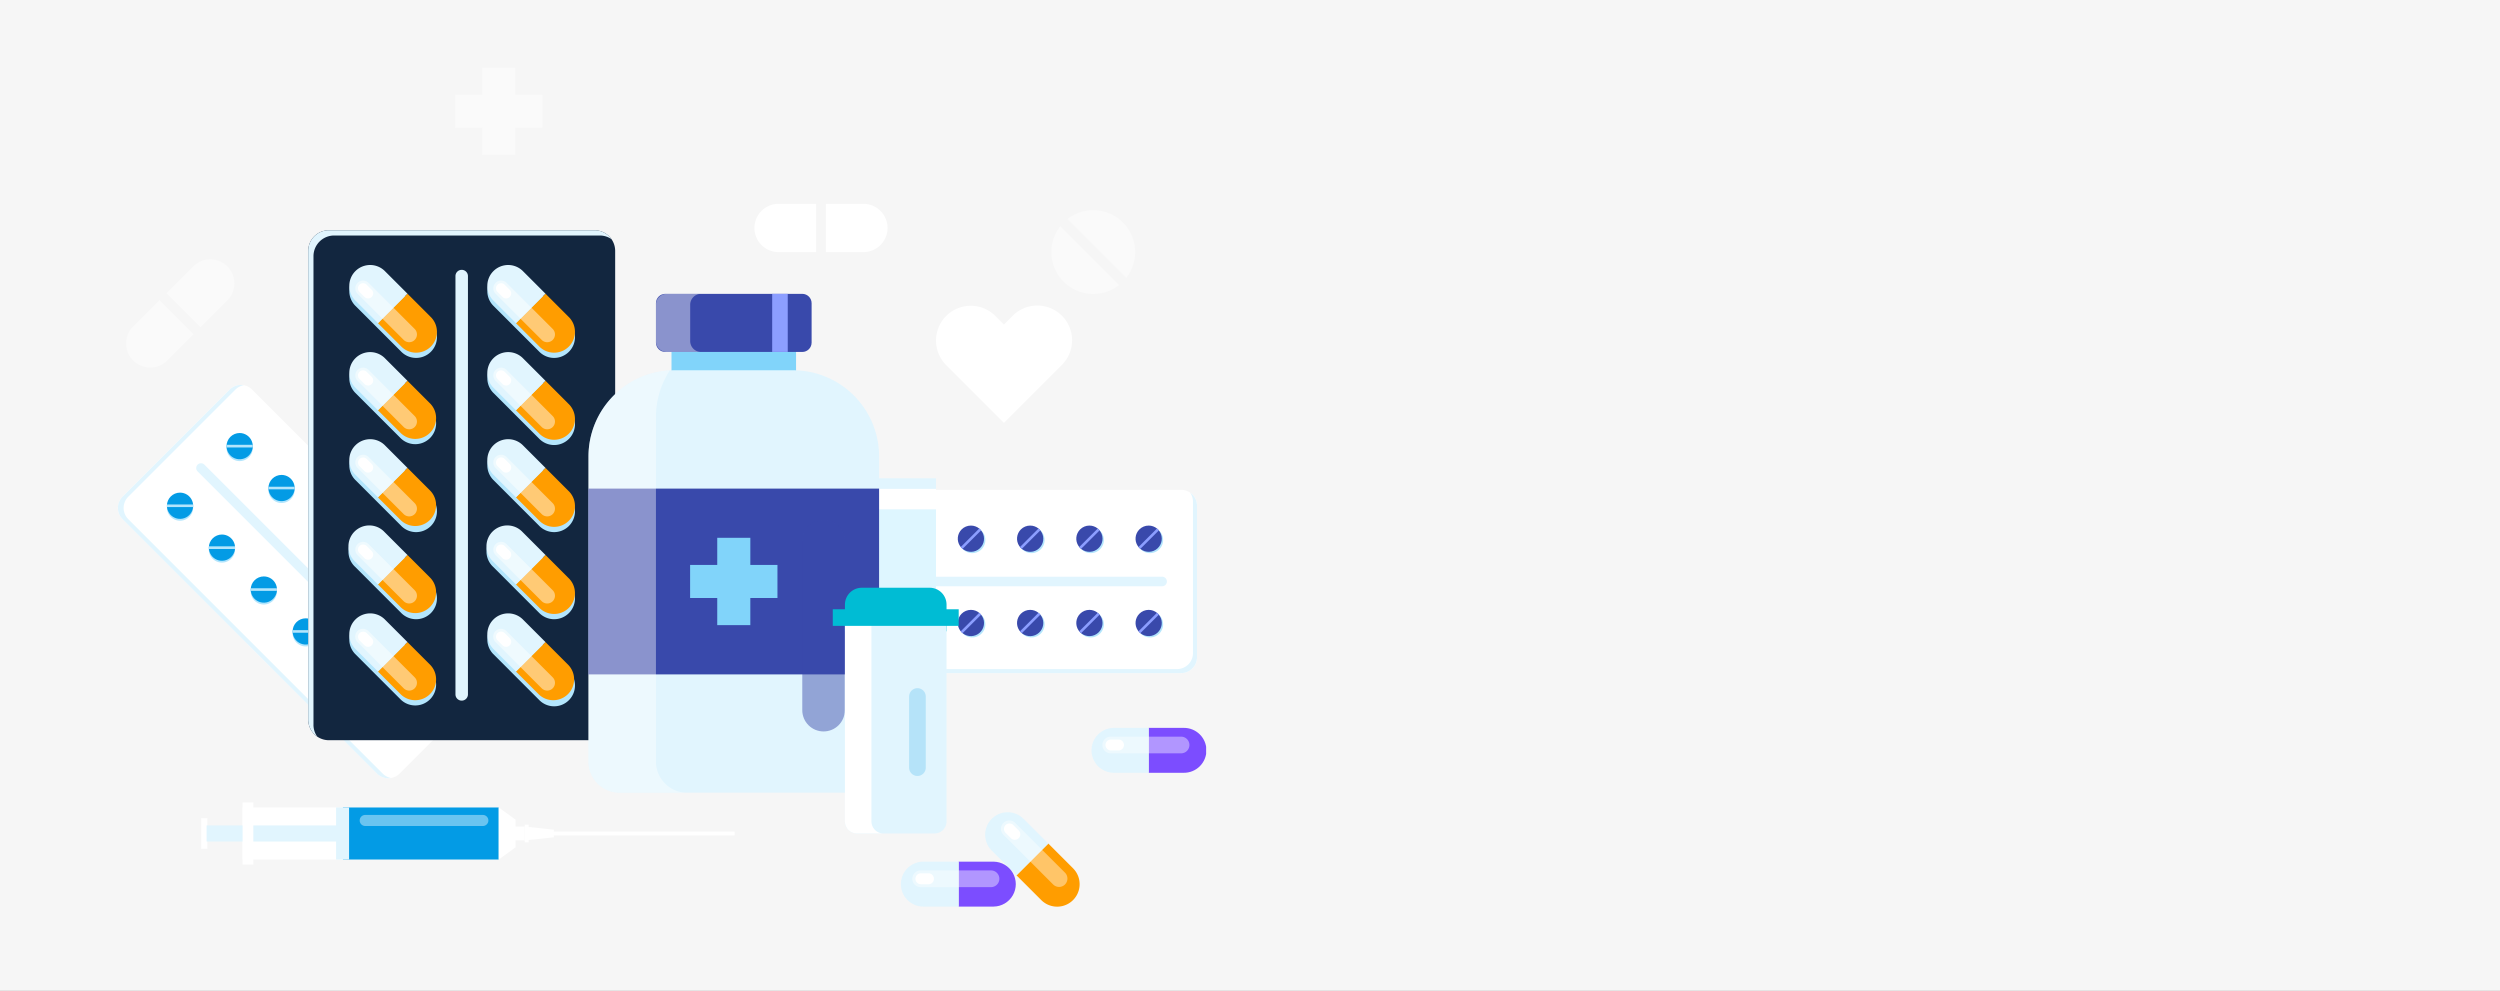 <svg xmlns="http://www.w3.org/2000/svg" xmlns:xlink="http://www.w3.org/1999/xlink" width="652.911" height="258.766" viewBox="0 0 652.911 258.766">
  <rect x="0" y="0" width="652.911" height="258.766" fill="#808080" stroke="none"/>
  <defs>
    <clipPath id="clip-path">
      <rect id="Rectángulo_346105" data-name="Rectángulo 346105" width="284.201" height="219.156" fill="none"/>
    </clipPath>
    <clipPath id="clip-path-3">
      <path id="Trazado_710287" data-name="Trazado 710287" d="M162.883,103.793a3.429,3.429,0,1,0,2.423-1,3.426,3.426,0,0,0-2.423,1" transform="translate(-161.879 -102.79)" fill="none"/>
    </clipPath>
    <linearGradient id="linear-gradient" x1="-17.935" y1="9.722" x2="-17.823" y2="9.722" gradientUnits="objectBoundingBox">
      <stop offset="0" stop-color="#7c4dff"/>
      <stop offset="1" stop-color="#3949ab"/>
    </linearGradient>
    <clipPath id="clip-path-5">
      <path id="Trazado_710290" data-name="Trazado 710290" d="M176.18,103.793a3.428,3.428,0,1,0,2.423-1,3.428,3.428,0,0,0-2.423,1" transform="translate(-175.177 -102.79)" fill="none"/>
    </clipPath>
    <linearGradient id="linear-gradient-2" x1="-19.424" y1="9.723" x2="-19.312" y2="9.723" xlink:href="#linear-gradient"/>
    <clipPath id="clip-path-7">
      <path id="Trazado_710293" data-name="Trazado 710293" d="M189.477,103.793a3.429,3.429,0,1,0,2.423-1,3.428,3.428,0,0,0-2.423,1" transform="translate(-188.474 -102.79)" fill="none"/>
    </clipPath>
    <linearGradient id="linear-gradient-3" x1="-20.912" y1="9.723" x2="-20.8" y2="9.723" xlink:href="#linear-gradient"/>
    <clipPath id="clip-path-9">
      <path id="Trazado_710296" data-name="Trazado 710296" d="M202.773,103.793a3.431,3.431,0,1,0,2.424-1,3.428,3.428,0,0,0-2.424,1" transform="translate(-201.77 -102.79)" fill="none"/>
    </clipPath>
    <linearGradient id="linear-gradient-4" x1="-22.397" y1="9.722" x2="-22.285" y2="9.722" xlink:href="#linear-gradient"/>
    <clipPath id="clip-path-11">
      <path id="Trazado_710299" data-name="Trazado 710299" d="M216.07,103.793a3.429,3.429,0,1,0,2.424-1,3.428,3.428,0,0,0-2.424,1" transform="translate(-215.067 -102.79)" fill="none"/>
    </clipPath>
    <linearGradient id="linear-gradient-5" x1="-23.886" y1="9.723" x2="-23.774" y2="9.723" xlink:href="#linear-gradient"/>
    <clipPath id="clip-path-13">
      <path id="Trazado_710302" data-name="Trazado 710302" d="M229.367,103.793a3.429,3.429,0,1,0,2.423-1,3.428,3.428,0,0,0-2.423,1" transform="translate(-228.363 -102.79)" fill="none"/>
    </clipPath>
    <linearGradient id="linear-gradient-6" x1="-25.374" y1="9.723" x2="-25.262" y2="9.723" xlink:href="#linear-gradient"/>
    <clipPath id="clip-path-15">
      <path id="Trazado_710305" data-name="Trazado 710305" d="M162.883,122.71a3.429,3.429,0,1,0,2.423-1,3.426,3.426,0,0,0-2.423,1" transform="translate(-161.879 -121.707)" fill="none"/>
    </clipPath>
    <linearGradient id="linear-gradient-7" x1="-17.937" y1="7.607" x2="-17.825" y2="7.607" xlink:href="#linear-gradient"/>
    <clipPath id="clip-path-17">
      <path id="Trazado_710308" data-name="Trazado 710308" d="M176.18,122.71a3.428,3.428,0,1,0,2.423-1,3.428,3.428,0,0,0-2.423,1" transform="translate(-175.177 -121.707)" fill="none"/>
    </clipPath>
    <linearGradient id="linear-gradient-8" x1="-19.426" y1="7.607" x2="-19.314" y2="7.607" xlink:href="#linear-gradient"/>
    <clipPath id="clip-path-19">
      <path id="Trazado_710311" data-name="Trazado 710311" d="M189.477,122.71a3.429,3.429,0,1,0,2.423-1,3.428,3.428,0,0,0-2.423,1" transform="translate(-188.474 -121.707)" fill="none"/>
    </clipPath>
    <linearGradient id="linear-gradient-9" x1="-20.913" y1="7.607" x2="-20.801" y2="7.607" xlink:href="#linear-gradient"/>
    <clipPath id="clip-path-21">
      <path id="Trazado_710314" data-name="Trazado 710314" d="M202.773,122.71a3.431,3.431,0,1,0,2.424-1,3.428,3.428,0,0,0-2.424,1" transform="translate(-201.77 -121.707)" fill="none"/>
    </clipPath>
    <linearGradient id="linear-gradient-10" x1="-22.399" y1="7.607" x2="-22.287" y2="7.607" xlink:href="#linear-gradient"/>
    <clipPath id="clip-path-23">
      <path id="Trazado_710317" data-name="Trazado 710317" d="M216.07,122.71a3.429,3.429,0,1,0,2.424-1,3.428,3.428,0,0,0-2.424,1" transform="translate(-215.067 -121.707)" fill="none"/>
    </clipPath>
    <linearGradient id="linear-gradient-11" x1="-23.888" y1="7.607" x2="-23.776" y2="7.607" xlink:href="#linear-gradient"/>
    <clipPath id="clip-path-25">
      <path id="Trazado_710320" data-name="Trazado 710320" d="M229.367,122.71a3.429,3.429,0,1,0,2.423-1,3.428,3.428,0,0,0-2.423,1" transform="translate(-228.363 -121.707)" fill="none"/>
    </clipPath>
    <linearGradient id="linear-gradient-12" x1="-25.376" y1="7.607" x2="-25.264" y2="7.607" xlink:href="#linear-gradient"/>
    <clipPath id="clip-path-27">
      <rect id="Rectángulo_346023" data-name="Rectángulo 346023" width="96.685" height="15.389" fill="none"/>
    </clipPath>
    <clipPath id="clip-path-28">
      <path id="Trazado_710326" data-name="Trazado 710326" d="M24.369,85.452A3.428,3.428,0,1,0,27.8,82.023a3.427,3.427,0,0,0-3.427,3.429" transform="translate(-24.369 -82.023)" fill="none"/>
    </clipPath>
    <linearGradient id="linear-gradient-13" x1="-2.779" y1="12.905" x2="-2.659" y2="12.905" gradientUnits="objectBoundingBox">
      <stop offset="0" stop-color="#81d4fa"/>
      <stop offset="1" stop-color="#039be5"/>
    </linearGradient>
    <clipPath id="clip-path-30">
      <path id="Trazado_710329" data-name="Trazado 710329" d="M33.772,94.854A3.427,3.427,0,1,0,37.2,91.425a3.427,3.427,0,0,0-3.426,3.429" transform="translate(-33.772 -91.425)" fill="none"/>
    </clipPath>
    <linearGradient id="linear-gradient-14" x1="-3.908" y1="11.777" x2="-3.788" y2="11.777" xlink:href="#linear-gradient-13"/>
    <clipPath id="clip-path-32">
      <path id="Trazado_710332" data-name="Trazado 710332" d="M43.174,104.256a3.427,3.427,0,1,0,3.427-3.429,3.427,3.427,0,0,0-3.427,3.429" transform="translate(-43.174 -100.827)" fill="none"/>
    </clipPath>
    <linearGradient id="linear-gradient-15" x1="-5.036" y1="10.648" x2="-4.916" y2="10.648" xlink:href="#linear-gradient-13"/>
    <clipPath id="clip-path-34">
      <path id="Trazado_710335" data-name="Trazado 710335" d="M52.576,113.657A3.428,3.428,0,1,0,56,110.23a3.427,3.427,0,0,0-3.427,3.427" transform="translate(-52.576 -110.23)" fill="none"/>
    </clipPath>
    <linearGradient id="linear-gradient-16" x1="-6.165" y1="9.519" x2="-6.045" y2="9.519" xlink:href="#linear-gradient-13"/>
    <clipPath id="clip-path-36">
      <path id="Trazado_710338" data-name="Trazado 710338" d="M61.979,123.061a3.427,3.427,0,1,0,3.426-3.429,3.427,3.427,0,0,0-3.426,3.429" transform="translate(-61.979 -119.632)" fill="none"/>
    </clipPath>
    <linearGradient id="linear-gradient-17" x1="-7.294" y1="8.391" x2="-7.174" y2="8.391" xlink:href="#linear-gradient-13"/>
    <clipPath id="clip-path-38">
      <path id="Trazado_710341" data-name="Trazado 710341" d="M71.381,132.463a3.427,3.427,0,1,0,3.427-3.429,3.427,3.427,0,0,0-3.427,3.429" transform="translate(-71.381 -129.034)" fill="none"/>
    </clipPath>
    <linearGradient id="linear-gradient-18" x1="-8.422" y1="7.262" x2="-8.302" y2="7.262" xlink:href="#linear-gradient-13"/>
    <clipPath id="clip-path-40">
      <path id="Trazado_710344" data-name="Trazado 710344" d="M10.993,98.826A3.427,3.427,0,1,0,14.42,95.4a3.428,3.428,0,0,0-3.427,3.426" transform="translate(-10.993 -95.4)" fill="none"/>
    </clipPath>
    <linearGradient id="linear-gradient-19" x1="-1.173" y1="11.301" x2="-1.053" y2="11.301" xlink:href="#linear-gradient-13"/>
    <clipPath id="clip-path-42">
      <path id="Trazado_710347" data-name="Trazado 710347" d="M20.4,108.229a3.427,3.427,0,1,0,3.429-3.427,3.427,3.427,0,0,0-3.429,3.427" transform="translate(-20.395 -104.802)" fill="none"/>
    </clipPath>
    <linearGradient id="linear-gradient-20" x1="-2.302" y1="10.172" x2="-2.182" y2="10.172" xlink:href="#linear-gradient-13"/>
    <clipPath id="clip-path-44">
      <path id="Trazado_710350" data-name="Trazado 710350" d="M29.8,117.631a3.428,3.428,0,1,0,3.429-3.427,3.429,3.429,0,0,0-3.429,3.427" transform="translate(-29.797 -114.204)" fill="none"/>
    </clipPath>
    <linearGradient id="linear-gradient-21" x1="-3.43" y1="9.042" x2="-3.31" y2="9.042" xlink:href="#linear-gradient-13"/>
    <clipPath id="clip-path-46">
      <path id="Trazado_710353" data-name="Trazado 710353" d="M39.2,127.033a3.427,3.427,0,1,0,3.427-3.427,3.428,3.428,0,0,0-3.427,3.427" transform="translate(-39.2 -123.606)" fill="none"/>
    </clipPath>
    <linearGradient id="linear-gradient-22" x1="-4.559" y1="7.914" x2="-4.439" y2="7.914" xlink:href="#linear-gradient-13"/>
    <clipPath id="clip-path-48">
      <path id="Trazado_710356" data-name="Trazado 710356" d="M48.6,136.436a3.427,3.427,0,1,0,3.429-3.427,3.427,3.427,0,0,0-3.429,3.427" transform="translate(-48.602 -133.009)" fill="none"/>
    </clipPath>
    <linearGradient id="linear-gradient-23" x1="-5.688" y1="6.786" x2="-5.568" y2="6.786" xlink:href="#linear-gradient-13"/>
    <clipPath id="clip-path-50">
      <path id="Trazado_710359" data-name="Trazado 710359" d="M58,145.838a3.428,3.428,0,1,0,3.429-3.427A3.428,3.428,0,0,0,58,145.838" transform="translate(-58.004 -142.411)" fill="none"/>
    </clipPath>
    <linearGradient id="linear-gradient-24" x1="-6.816" y1="5.656" x2="-6.696" y2="5.656" xlink:href="#linear-gradient-13"/>
    <clipPath id="clip-path-52">
      <rect id="Rectángulo_346049" data-name="Rectángulo 346049" width="3.262" height="112.507" fill="none"/>
    </clipPath>
    <clipPath id="clip-path-53">
      <rect id="Rectángulo_346050" data-name="Rectángulo 346050" width="16.116" height="16.116" fill="none"/>
    </clipPath>
    <clipPath id="clip-path-63">
      <path id="Trazado_710415" data-name="Trazado 710415" d="M231.308,148.191v11.731h9.139a5.866,5.866,0,1,0,0-11.731Z" transform="translate(-231.308 -148.191)" fill="none"/>
    </clipPath>
    <linearGradient id="linear-gradient-25" x1="-17.939" y1="3.98" x2="-17.862" y2="3.98" gradientUnits="objectBoundingBox">
      <stop offset="0" stop-color="#3949ab"/>
      <stop offset="1" stop-color="#7c4dff"/>
    </linearGradient>
    <clipPath id="clip-path-65">
      <rect id="Rectángulo_346062" data-name="Rectángulo 346062" width="22.735" height="4.365" fill="none"/>
    </clipPath>
    <clipPath id="clip-path-66">
      <rect id="Rectángulo_346063" data-name="Rectángulo 346063" width="17.355" height="17.354" fill="none"/>
    </clipPath>
    <clipPath id="clip-path-67">
      <path id="Trazado_710423" data-name="Trazado 710423" d="M188.66,178.214v11.731H197.8a5.866,5.866,0,0,0,0-11.731Z" transform="translate(-188.66 -178.214)" fill="none"/>
    </clipPath>
    <linearGradient id="linear-gradient-26" x1="-14.634" y1="1.002" x2="-14.556" y2="1.002" xlink:href="#linear-gradient-25"/>
    <clipPath id="clip-path-69">
      <rect id="Rectángulo_346066" data-name="Rectángulo 346066" width="22.734" height="4.365" fill="none"/>
    </clipPath>
    <clipPath id="clip-path-70">
      <path id="Rectángulo_346070" data-name="Rectángulo 346070" d="M2.445,0H38.211a2.446,2.446,0,0,1,2.446,2.446V12.732a2.446,2.446,0,0,1-2.446,2.446H2.445A2.445,2.445,0,0,1,0,12.733V2.445A2.445,2.445,0,0,1,2.445,0Z" fill="none"/>
    </clipPath>
    <linearGradient id="linear-gradient-27" x1="-3.456" y1="10.544" x2="-3.427" y2="10.544" xlink:href="#linear-gradient"/>
    <clipPath id="clip-path-72">
      <rect id="Rectángulo_346071" data-name="Rectángulo 346071" width="11.79" height="15.178" fill="none"/>
    </clipPath>
    <clipPath id="clip-path-73">
      <rect id="Rectángulo_346073" data-name="Rectángulo 346073" width="4.065" height="15.178" fill="none"/>
    </clipPath>
    <clipPath id="clip-path-74">
      <rect id="Rectángulo_346076" data-name="Rectángulo 346076" width="75.893" height="48.518" fill="none"/>
    </clipPath>
    <linearGradient id="linear-gradient-28" x1="-1.619" y1="2.25" x2="-1.604" y2="2.25" xlink:href="#linear-gradient"/>
    <clipPath id="clip-path-76">
      <rect id="Rectángulo_346077" data-name="Rectángulo 346077" width="25.749" height="110.279" fill="none"/>
    </clipPath>
    <clipPath id="clip-path-77">
      <rect id="Rectángulo_346079" data-name="Rectángulo 346079" width="11.113" height="55.294" fill="none"/>
    </clipPath>
    <clipPath id="clip-path-78">
      <path id="Trazado_710430" data-name="Trazado 710430" d="M159.13,156.776h0a5.555,5.555,0,0,1-5.556-5.556V107.039a5.557,5.557,0,0,1,11.113,0V151.22a5.556,5.556,0,0,1-5.557,5.556" transform="translate(-153.574 -101.483)" fill="none"/>
    </clipPath>
    <linearGradient id="linear-gradient-29" x1="-16.083" y1="1.828" x2="-15.978" y2="1.828" gradientUnits="objectBoundingBox">
      <stop offset="0" stop-color="#fff"/>
      <stop offset="1" stop-color="#3949ab"/>
    </linearGradient>
    <clipPath id="clip-path-79">
      <path id="Trazado_710431" data-name="Trazado 710431" d="M135.487,105.539v7.085H128.4v8.642h7.086v7.086h8.642v-7.086h7.085v-8.642H144.13v-7.085Z" transform="translate(-128.401 -105.539)" fill="#81d4fa"/>
    </clipPath>
    <linearGradient id="linear-gradient-30" x1="-4.485" y1="3.132" x2="-4.449" y2="3.132" gradientUnits="objectBoundingBox">
      <stop offset="0" stop-color="#b3e5fc"/>
      <stop offset="1" stop-color="#81d4fa"/>
    </linearGradient>
    <clipPath id="clip-path-80">
      <path id="Trazado_710432" data-name="Trazado 710432" d="M167.556,116.743a4.409,4.409,0,0,0-4.411,4.41v6.984h26.538v-6.984a4.409,4.409,0,0,0-4.41-4.41Z" transform="translate(-163.145 -116.743)" fill="#00bcd4"/>
    </clipPath>
    <clipPath id="clip-path-82">
      <rect id="Rectángulo_346085" data-name="Rectángulo 346085" width="32.884" height="4.327" fill="#00bcd4"/>
    </clipPath>
    <clipPath id="clip-path-84">
      <rect id="Rectángulo_346087" data-name="Rectángulo 346087" width="4.354" height="22.935" fill="none"/>
    </clipPath>
    <clipPath id="clip-path-85">
      <path id="Trazado_710435" data-name="Trazado 710435" d="M179.721,162.216h0a2.176,2.176,0,0,1-2.176-2.176V141.458a2.177,2.177,0,1,1,4.354,0V160.04a2.177,2.177,0,0,1-2.177,2.176" transform="translate(-177.545 -139.281)" fill="none"/>
    </clipPath>
    <linearGradient id="linear-gradient-31" x1="-47.459" y1="2.488" x2="-47.192" y2="2.488" xlink:href="#linear-gradient-13"/>
    <clipPath id="clip-path-86">
      <rect id="Rectángulo_346094" data-name="Rectángulo 346094" width="40.686" height="13.604" fill="#00bcd4"/>
    </clipPath>
    <linearGradient id="linear-gradient-32" x1="-1.444" y1="1.905" x2="-1.416" y2="1.905" xlink:href="#linear-gradient-13"/>
    <clipPath id="clip-path-88">
      <rect id="Rectángulo_346098" data-name="Rectángulo 346098" width="33.612" height="2.888" fill="none"/>
    </clipPath>
    <clipPath id="clip-path-89">
      <rect id="Rectángulo_346099" data-name="Rectángulo 346099" width="21.906" height="21.906" fill="none"/>
    </clipPath>
    <clipPath id="clip-path-90">
      <rect id="Rectángulo_346102" data-name="Rectángulo 346102" width="22.814" height="22.814" fill="none"/>
    </clipPath>
    <clipPath id="clip-path-91">
      <rect id="Rectángulo_346103" data-name="Rectángulo 346103" width="28.272" height="28.272" fill="none"/>
    </clipPath>
  </defs>
  <g id="Grupo_1001564" data-name="Grupo 1001564" transform="translate(1817.999 12146.138)">
    <rect id="BG" width="652.912" height="258.766" transform="translate(-1817.999 -12146.138)" fill="#f6f6f6" opacity="0.998"/>
    <g id="Grupo_1001563" data-name="Grupo 1001563" transform="translate(-1787.201 -12128.508)">
      <g id="Grupo_1001526" data-name="Grupo 1001526" clip-path="url(#clip-path)">
        <g id="Grupo_1001320" data-name="Grupo 1001320">
          <g id="Grupo_1001319" data-name="Grupo 1001319" clip-path="url(#clip-path)">
            <path id="Trazado_710283" data-name="Trazado 710283" d="M154.271,98.933v39.549a4.153,4.153,0,0,0,4.152,4.152H252.4a4.153,4.153,0,0,0,4.152-4.152V98.933a4.152,4.152,0,0,0-4.152-4.152H158.423a4.153,4.153,0,0,0-4.152,4.152" transform="translate(25.27 15.525)" fill="#fff"/>
            <path id="Trazado_710284" data-name="Trazado 710284" d="M157.265,141.477h93.976a4.153,4.153,0,0,0,4.152-4.152V97.775a4.13,4.13,0,0,0-.738-2.36,4.147,4.147,0,0,1,1.792,3.415v39.549a4.152,4.152,0,0,1-4.152,4.152H158.32a4.145,4.145,0,0,1-3.415-1.792,4.13,4.13,0,0,0,2.36.738" transform="translate(25.373 15.629)" fill="#e1f5fe"/>
            <path id="Trazado_710285" data-name="Trazado 710285" d="M161.094,115.516h0a1.253,1.253,0,0,0,1.252,1.252h83.895a1.252,1.252,0,1,0,0-2.5H162.346a1.253,1.253,0,0,0-1.252,1.252" transform="translate(26.387 18.716)" fill="#e1f5fe"/>
            <path id="Trazado_710286" data-name="Trazado 710286" d="M163.432,109.166h0q-.131-.108-.255-.23a3.428,3.428,0,0,1,4.594-5.078c.087.072.172.149.254.23a3.376,3.376,0,0,1,.23.255,3.427,3.427,0,0,1-4.823,4.823" transform="translate(26.564 16.885)" fill="#b3e5fc"/>
          </g>
        </g>
        <g id="Grupo_1001322" data-name="Grupo 1001322" transform="translate(188.394 119.627)">
          <g id="Grupo_1001321" data-name="Grupo 1001321" clip-path="url(#clip-path-3)">
            <rect id="Rectángulo_345996" data-name="Rectángulo 345996" width="10.405" height="10.405" transform="translate(-3.93 3.595) rotate(-45)" fill="url(#linear-gradient)"/>
          </g>
        </g>
        <g id="Grupo_1001324" data-name="Grupo 1001324">
          <g id="Grupo_1001323" data-name="Grupo 1001323" clip-path="url(#clip-path)">
            <path id="Trazado_710288" data-name="Trazado 710288" d="M167.622,103.684c.081.081.158.168.23.255l-4.823,4.823a3.417,3.417,0,0,1-.485-.485l4.823-4.823a3.394,3.394,0,0,1,.255.23" transform="translate(26.625 16.946)" fill="#8c9eff"/>
            <path id="Trazado_710289" data-name="Trazado 710289" d="M176.729,109.166h0q-.131-.108-.255-.23a3.428,3.428,0,0,1,4.594-5.078c.087.072.172.149.254.23a3.37,3.37,0,0,1,.23.255,3.427,3.427,0,0,1-4.823,4.823" transform="translate(28.742 16.885)" fill="#b3e5fc"/>
          </g>
        </g>
        <g id="Grupo_1001326" data-name="Grupo 1001326" transform="translate(203.87 119.627)">
          <g id="Grupo_1001325" data-name="Grupo 1001325" clip-path="url(#clip-path-5)">
            <rect id="Rectángulo_345998" data-name="Rectángulo 345998" width="10.404" height="10.404" transform="translate(-3.93 3.595) rotate(-45)" fill="url(#linear-gradient-2)"/>
          </g>
        </g>
        <g id="Grupo_1001328" data-name="Grupo 1001328">
          <g id="Grupo_1001327" data-name="Grupo 1001327" clip-path="url(#clip-path)">
            <path id="Trazado_710291" data-name="Trazado 710291" d="M180.919,103.684c.081.081.158.168.23.255l-4.823,4.823a3.417,3.417,0,0,1-.485-.485l4.823-4.823a3.391,3.391,0,0,1,.255.23" transform="translate(28.803 16.946)" fill="#8c9eff"/>
            <path id="Trazado_710292" data-name="Trazado 710292" d="M190.026,109.166h0q-.131-.108-.255-.23a3.428,3.428,0,0,1,4.594-5.078c.087.072.172.149.254.23a3.373,3.373,0,0,1,.23.255,3.427,3.427,0,0,1-4.823,4.823" transform="translate(30.92 16.885)" fill="#b3e5fc"/>
          </g>
        </g>
        <g id="Grupo_1001330" data-name="Grupo 1001330" transform="translate(219.345 119.627)">
          <g id="Grupo_1001329" data-name="Grupo 1001329" clip-path="url(#clip-path-7)">
            <rect id="Rectángulo_346000" data-name="Rectángulo 346000" width="10.404" height="10.404" transform="translate(-3.93 3.595) rotate(-45)" fill="url(#linear-gradient-3)"/>
          </g>
        </g>
        <g id="Grupo_1001332" data-name="Grupo 1001332">
          <g id="Grupo_1001331" data-name="Grupo 1001331" clip-path="url(#clip-path)">
            <path id="Trazado_710294" data-name="Trazado 710294" d="M194.216,103.684c.081.081.158.168.23.255l-4.823,4.823a3.415,3.415,0,0,1-.485-.485l4.823-4.823c.087.072.173.149.255.23" transform="translate(30.981 16.946)" fill="#8c9eff"/>
            <path id="Trazado_710295" data-name="Trazado 710295" d="M203.323,109.166h0q-.131-.108-.255-.23a3.428,3.428,0,0,1,4.594-5.078c.087.072.172.149.254.23a3.37,3.37,0,0,1,.23.255,3.427,3.427,0,0,1-4.823,4.823" transform="translate(33.098 16.885)" fill="#b3e5fc"/>
          </g>
        </g>
        <g id="Grupo_1001334" data-name="Grupo 1001334" transform="translate(234.819 119.627)">
          <g id="Grupo_1001333" data-name="Grupo 1001333" clip-path="url(#clip-path-9)">
            <rect id="Rectángulo_346002" data-name="Rectángulo 346002" width="10.405" height="10.405" transform="translate(-3.93 3.595) rotate(-45)" fill="url(#linear-gradient-4)"/>
          </g>
        </g>
        <g id="Grupo_1001336" data-name="Grupo 1001336">
          <g id="Grupo_1001335" data-name="Grupo 1001335" clip-path="url(#clip-path)">
            <path id="Trazado_710297" data-name="Trazado 710297" d="M207.512,103.684c.081.081.158.168.23.255l-4.823,4.823a3.416,3.416,0,0,1-.485-.485l4.823-4.823a3.391,3.391,0,0,1,.255.23" transform="translate(33.159 16.946)" fill="#8c9eff"/>
            <path id="Trazado_710298" data-name="Trazado 710298" d="M216.619,109.166h0q-.131-.108-.255-.23a3.428,3.428,0,0,1,4.594-5.078c.087.072.172.149.254.23a3.37,3.37,0,0,1,.23.255,3.427,3.427,0,0,1-4.823,4.823" transform="translate(35.276 16.885)" fill="#b3e5fc"/>
          </g>
        </g>
        <g id="Grupo_1001338" data-name="Grupo 1001338" transform="translate(250.294 119.627)">
          <g id="Grupo_1001337" data-name="Grupo 1001337" clip-path="url(#clip-path-11)">
            <rect id="Rectángulo_346004" data-name="Rectángulo 346004" width="10.404" height="10.404" transform="translate(-3.93 3.595) rotate(-45)" fill="url(#linear-gradient-5)"/>
          </g>
        </g>
        <g id="Grupo_1001340" data-name="Grupo 1001340">
          <g id="Grupo_1001339" data-name="Grupo 1001339" clip-path="url(#clip-path)">
            <path id="Trazado_710300" data-name="Trazado 710300" d="M220.809,103.684c.081.081.158.168.23.255l-4.823,4.823a3.413,3.413,0,0,1-.485-.485l4.823-4.823a3.394,3.394,0,0,1,.255.23" transform="translate(35.337 16.946)" fill="#8c9eff"/>
            <path id="Trazado_710301" data-name="Trazado 710301" d="M229.916,109.166h0q-.131-.108-.255-.23a3.428,3.428,0,0,1,4.847-4.847,3.376,3.376,0,0,1,.23.255,3.427,3.427,0,0,1-4.823,4.823" transform="translate(37.454 16.885)" fill="#b3e5fc"/>
          </g>
        </g>
        <g id="Grupo_1001342" data-name="Grupo 1001342" transform="translate(265.769 119.627)">
          <g id="Grupo_1001341" data-name="Grupo 1001341" clip-path="url(#clip-path-13)">
            <rect id="Rectángulo_346006" data-name="Rectángulo 346006" width="10.404" height="10.404" transform="translate(-3.93 3.595) rotate(-45)" fill="url(#linear-gradient-6)"/>
          </g>
        </g>
        <g id="Grupo_1001344" data-name="Grupo 1001344">
          <g id="Grupo_1001343" data-name="Grupo 1001343" clip-path="url(#clip-path)">
            <path id="Trazado_710303" data-name="Trazado 710303" d="M234.106,103.684c.081.081.158.168.23.255l-4.823,4.823a3.415,3.415,0,0,1-.485-.485l4.823-4.823a3.394,3.394,0,0,1,.255.23" transform="translate(37.515 16.946)" fill="#8c9eff"/>
            <path id="Trazado_710304" data-name="Trazado 710304" d="M163.432,128.083h0c-.087-.072-.172-.148-.255-.23a3.428,3.428,0,0,1,4.594-5.078c.087.072.172.149.254.23s.158.168.23.255a3.427,3.427,0,0,1-4.823,4.823" transform="translate(26.564 19.984)" fill="#b3e5fc"/>
          </g>
        </g>
        <g id="Grupo_1001346" data-name="Grupo 1001346" transform="translate(188.394 141.643)">
          <g id="Grupo_1001345" data-name="Grupo 1001345" clip-path="url(#clip-path-15)">
            <rect id="Rectángulo_346008" data-name="Rectángulo 346008" width="10.404" height="10.404" transform="translate(-3.929 3.594) rotate(-45)" fill="url(#linear-gradient-7)"/>
          </g>
        </g>
        <g id="Grupo_1001348" data-name="Grupo 1001348">
          <g id="Grupo_1001347" data-name="Grupo 1001347" clip-path="url(#clip-path)">
            <path id="Trazado_710306" data-name="Trazado 710306" d="M167.622,122.6a3.391,3.391,0,0,1,.23.255l-4.823,4.823a3.418,3.418,0,0,1-.485-.485l4.823-4.823a3.394,3.394,0,0,1,.255.23" transform="translate(26.625 20.044)" fill="#8c9eff"/>
            <path id="Trazado_710307" data-name="Trazado 710307" d="M176.729,128.083h0c-.087-.072-.172-.148-.255-.23a3.428,3.428,0,0,1,4.594-5.078c.087.072.172.149.254.23s.158.168.23.255a3.427,3.427,0,0,1-4.823,4.823" transform="translate(28.742 19.984)" fill="#b3e5fc"/>
          </g>
        </g>
        <g id="Grupo_1001350" data-name="Grupo 1001350" transform="translate(203.87 141.643)">
          <g id="Grupo_1001349" data-name="Grupo 1001349" clip-path="url(#clip-path-17)">
            <rect id="Rectángulo_346010" data-name="Rectángulo 346010" width="10.403" height="10.403" transform="translate(-3.929 3.594) rotate(-45)" fill="url(#linear-gradient-8)"/>
          </g>
        </g>
        <g id="Grupo_1001352" data-name="Grupo 1001352">
          <g id="Grupo_1001351" data-name="Grupo 1001351" clip-path="url(#clip-path)">
            <path id="Trazado_710309" data-name="Trazado 710309" d="M180.919,122.6a3.394,3.394,0,0,1,.23.255l-4.823,4.823a3.418,3.418,0,0,1-.485-.485l4.823-4.823a3.391,3.391,0,0,1,.255.23" transform="translate(28.803 20.044)" fill="#8c9eff"/>
            <path id="Trazado_710310" data-name="Trazado 710310" d="M190.026,128.083h0c-.087-.072-.172-.148-.255-.23a3.428,3.428,0,0,1,4.594-5.078c.087.072.172.149.254.23s.158.168.23.255a3.427,3.427,0,0,1-4.823,4.823" transform="translate(30.92 19.984)" fill="#b3e5fc"/>
          </g>
        </g>
        <g id="Grupo_1001354" data-name="Grupo 1001354" transform="translate(219.345 141.643)">
          <g id="Grupo_1001353" data-name="Grupo 1001353" clip-path="url(#clip-path-19)">
            <rect id="Rectángulo_346012" data-name="Rectángulo 346012" width="10.403" height="10.403" transform="translate(-3.929 3.594) rotate(-45)" fill="url(#linear-gradient-9)"/>
          </g>
        </g>
        <g id="Grupo_1001356" data-name="Grupo 1001356">
          <g id="Grupo_1001355" data-name="Grupo 1001355" clip-path="url(#clip-path)">
            <path id="Trazado_710312" data-name="Trazado 710312" d="M194.216,122.6a3.4,3.4,0,0,1,.23.255l-4.823,4.823a3.416,3.416,0,0,1-.485-.485l4.823-4.823c.087.072.173.149.255.23" transform="translate(30.981 20.044)" fill="#8c9eff"/>
            <path id="Trazado_710313" data-name="Trazado 710313" d="M203.323,128.083h0c-.087-.072-.172-.148-.255-.23a3.428,3.428,0,0,1,4.594-5.078c.087.072.172.149.254.23s.158.168.23.255a3.427,3.427,0,0,1-4.823,4.823" transform="translate(33.098 19.984)" fill="#b3e5fc"/>
          </g>
        </g>
        <g id="Grupo_1001358" data-name="Grupo 1001358" transform="translate(234.819 141.643)">
          <g id="Grupo_1001357" data-name="Grupo 1001357" clip-path="url(#clip-path-21)">
            <rect id="Rectángulo_346014" data-name="Rectángulo 346014" width="10.404" height="10.404" transform="translate(-3.929 3.594) rotate(-45)" fill="url(#linear-gradient-10)"/>
          </g>
        </g>
        <g id="Grupo_1001360" data-name="Grupo 1001360">
          <g id="Grupo_1001359" data-name="Grupo 1001359" clip-path="url(#clip-path)">
            <path id="Trazado_710315" data-name="Trazado 710315" d="M207.512,122.6a3.394,3.394,0,0,1,.23.255l-4.823,4.823a3.417,3.417,0,0,1-.485-.485l4.823-4.823a3.391,3.391,0,0,1,.255.23" transform="translate(33.159 20.044)" fill="#8c9eff"/>
            <path id="Trazado_710316" data-name="Trazado 710316" d="M216.619,128.083h0c-.087-.072-.172-.148-.255-.23a3.428,3.428,0,0,1,4.594-5.078c.087.072.172.149.254.23s.158.168.23.255a3.427,3.427,0,0,1-4.823,4.823" transform="translate(35.276 19.984)" fill="#b3e5fc"/>
          </g>
        </g>
        <g id="Grupo_1001362" data-name="Grupo 1001362" transform="translate(250.294 141.643)">
          <g id="Grupo_1001361" data-name="Grupo 1001361" clip-path="url(#clip-path-23)">
            <rect id="Rectángulo_346016" data-name="Rectángulo 346016" width="10.403" height="10.403" transform="translate(-3.929 3.594) rotate(-45)" fill="url(#linear-gradient-11)"/>
          </g>
        </g>
        <g id="Grupo_1001364" data-name="Grupo 1001364">
          <g id="Grupo_1001363" data-name="Grupo 1001363" clip-path="url(#clip-path)">
            <path id="Trazado_710318" data-name="Trazado 710318" d="M220.809,122.6a3.4,3.4,0,0,1,.23.255l-4.823,4.823a3.414,3.414,0,0,1-.485-.485l4.823-4.823a3.394,3.394,0,0,1,.255.23" transform="translate(35.337 20.044)" fill="#8c9eff"/>
            <path id="Trazado_710319" data-name="Trazado 710319" d="M229.916,128.083h0c-.087-.072-.172-.148-.255-.23a3.428,3.428,0,0,1,4.847-4.847c.083.083.158.168.23.255a3.427,3.427,0,0,1-4.823,4.823" transform="translate(37.454 19.984)" fill="#b3e5fc"/>
          </g>
        </g>
        <g id="Grupo_1001366" data-name="Grupo 1001366" transform="translate(265.769 141.643)">
          <g id="Grupo_1001365" data-name="Grupo 1001365" clip-path="url(#clip-path-25)">
            <rect id="Rectángulo_346018" data-name="Rectángulo 346018" width="10.403" height="10.403" transform="translate(-3.929 3.594) rotate(-45)" fill="url(#linear-gradient-12)"/>
          </g>
        </g>
        <g id="Grupo_1001371" data-name="Grupo 1001371">
          <g id="Grupo_1001370" data-name="Grupo 1001370" clip-path="url(#clip-path)">
            <path id="Trazado_710321" data-name="Trazado 710321" d="M234.106,122.6a3.4,3.4,0,0,1,.23.255l-4.823,4.823a3.416,3.416,0,0,1-.485-.485l4.823-4.823a3.394,3.394,0,0,1,.255.23" transform="translate(37.515 20.044)" fill="#8c9eff"/>
            <rect id="Rectángulo_346019" data-name="Rectángulo 346019" width="101.437" height="53.912" transform="translate(112.217 107.278)" fill="#e1f5fe"/>
            <rect id="Rectángulo_346020" data-name="Rectángulo 346020" width="96.685" height="48.384" transform="translate(116.969 110.041)" fill="#fff"/>
            <rect id="Rectángulo_346021" data-name="Rectángulo 346021" width="96.685" height="37.691" transform="translate(116.969 115.387)" fill="#def6ff"/>
            <g id="Grupo_1001369" data-name="Grupo 1001369" transform="translate(116.969 137.69)" opacity="0.68" style="mix-blend-mode: screen;isolation: isolate">
              <g id="Grupo_1001368" data-name="Grupo 1001368">
                <g id="Grupo_1001367" data-name="Grupo 1001367" clip-path="url(#clip-path-27)">
                  <rect id="Rectángulo_346022" data-name="Rectángulo 346022" width="96.685" height="15.389" transform="translate(0 0)" fill="#e1f5fe"/>
                </g>
              </g>
            </g>
            <path id="Trazado_710322" data-name="Trazado 710322" d="M101.505,144.778,73.54,172.743a4.153,4.153,0,0,1-5.874,0L1.216,106.293a4.153,4.153,0,0,1,0-5.873L29.182,72.455a4.151,4.151,0,0,1,5.873,0l66.451,66.451a4.153,4.153,0,0,1,0,5.873" transform="translate(0 11.669)" fill="#fff"/>
            <path id="Trazado_710323" data-name="Trazado 710323" d="M69.159,172.743,2.708,106.292a4.151,4.151,0,0,1,0-5.873L30.673,72.454a4.127,4.127,0,0,1,2.191-1.146,4.148,4.148,0,0,0-3.682,1.146L1.216,100.42a4.153,4.153,0,0,0,0,5.873l66.451,66.451a4.146,4.146,0,0,0,3.682,1.148,4.138,4.138,0,0,1-2.19-1.148" transform="translate(0 11.669)" fill="#e1f5fe"/>
            <path id="Trazado_710324" data-name="Trazado 710324" d="M79.029,150.268h0a1.253,1.253,0,0,1-1.771,0L17.936,90.946a1.252,1.252,0,1,1,1.771-1.771L79.029,148.5a1.253,1.253,0,0,1,0,1.771" transform="translate(2.878 14.547)" fill="#e1f5fe"/>
            <path id="Trazado_710325" data-name="Trazado 710325" d="M24.386,86.21h0a3.334,3.334,0,0,1-.017-.342,3.428,3.428,0,0,1,6.838-.343c.01.113.016.227.016.343s-.006.229-.016.342a3.428,3.428,0,0,1-6.821,0" transform="translate(3.992 13.503)" fill="#b3e5fc"/>
          </g>
        </g>
        <g id="Grupo_1001373" data-name="Grupo 1001373" transform="translate(28.361 95.458)">
          <g id="Grupo_1001372" data-name="Grupo 1001372" clip-path="url(#clip-path-28)">
            <rect id="Rectángulo_346025" data-name="Rectángulo 346025" width="9.695" height="9.695" transform="translate(-3.427 3.427) rotate(-45)" fill="url(#linear-gradient-13)"/>
          </g>
        </g>
        <g id="Grupo_1001375" data-name="Grupo 1001375">
          <g id="Grupo_1001374" data-name="Grupo 1001374" clip-path="url(#clip-path)">
            <path id="Trazado_710327" data-name="Trazado 710327" d="M31.225,85.016a3.317,3.317,0,0,1-.017.342H24.386c-.01-.112-.016-.227-.016-.342s.006-.23.016-.343h6.821a3.357,3.357,0,0,1,.017.343" transform="translate(3.992 13.869)" fill="#b3e5fc"/>
            <path id="Trazado_710328" data-name="Trazado 710328" d="M33.788,95.613h0a3.335,3.335,0,0,1-.017-.342,3.428,3.428,0,0,1,6.838-.343c.01.113.016.227.016.343s-.006.229-.016.342a3.428,3.428,0,0,1-6.821,0" transform="translate(5.532 15.044)" fill="#b3e5fc"/>
          </g>
        </g>
        <g id="Grupo_1001377" data-name="Grupo 1001377" transform="translate(39.304 106.4)">
          <g id="Grupo_1001376" data-name="Grupo 1001376" clip-path="url(#clip-path-30)">
            <rect id="Rectángulo_346027" data-name="Rectángulo 346027" width="9.695" height="9.695" transform="translate(-3.428 3.428) rotate(-45)" fill="url(#linear-gradient-14)"/>
          </g>
        </g>
        <g id="Grupo_1001379" data-name="Grupo 1001379">
          <g id="Grupo_1001378" data-name="Grupo 1001378" clip-path="url(#clip-path)">
            <path id="Trazado_710330" data-name="Trazado 710330" d="M40.627,94.419a3.317,3.317,0,0,1-.017.342h-6.82a3.362,3.362,0,0,1,0-.684h6.82a3.317,3.317,0,0,1,.017.342" transform="translate(5.532 15.41)" fill="#b3e5fc"/>
            <path id="Trazado_710331" data-name="Trazado 710331" d="M43.191,105.015h0a3.335,3.335,0,0,1-.017-.342,3.427,3.427,0,0,1,6.837-.343,3.373,3.373,0,0,1,0,.685,3.427,3.427,0,0,1-6.82,0" transform="translate(7.072 16.584)" fill="#b3e5fc"/>
          </g>
        </g>
        <g id="Grupo_1001381" data-name="Grupo 1001381" transform="translate(50.246 117.342)">
          <g id="Grupo_1001380" data-name="Grupo 1001380" clip-path="url(#clip-path-32)">
            <rect id="Rectángulo_346029" data-name="Rectángulo 346029" width="9.695" height="9.695" transform="matrix(0.707, -0.707, 0.707, 0.707, -3.428, 3.428)" fill="url(#linear-gradient-15)"/>
          </g>
        </g>
        <g id="Grupo_1001383" data-name="Grupo 1001383">
          <g id="Grupo_1001382" data-name="Grupo 1001382" clip-path="url(#clip-path)">
            <path id="Trazado_710333" data-name="Trazado 710333" d="M50.029,103.821a3.319,3.319,0,0,1-.017.342h-6.82a3.374,3.374,0,0,1,0-.685h6.82a3.341,3.341,0,0,1,.017.343" transform="translate(7.072 16.95)" fill="#b3e5fc"/>
            <path id="Trazado_710334" data-name="Trazado 710334" d="M52.593,114.417h0a3.341,3.341,0,0,1-.017-.343,3.428,3.428,0,0,1,6.838-.342c.01.113.017.227.017.343s-.007.229-.017.342a3.428,3.428,0,0,1-6.821,0" transform="translate(8.612 18.124)" fill="#b3e5fc"/>
          </g>
        </g>
        <g id="Grupo_1001385" data-name="Grupo 1001385" transform="translate(61.188 128.286)">
          <g id="Grupo_1001384" data-name="Grupo 1001384" clip-path="url(#clip-path-34)">
            <rect id="Rectángulo_346031" data-name="Rectángulo 346031" width="9.695" height="9.695" transform="translate(-3.427 3.427) rotate(-45)" fill="url(#linear-gradient-16)"/>
          </g>
        </g>
        <g id="Grupo_1001387" data-name="Grupo 1001387">
          <g id="Grupo_1001386" data-name="Grupo 1001386" clip-path="url(#clip-path)">
            <path id="Trazado_710336" data-name="Trazado 710336" d="M59.431,113.223a3.341,3.341,0,0,1-.017.343H52.592c-.01-.113-.016-.227-.016-.343s.006-.23.016-.343h6.821a3.358,3.358,0,0,1,.017.343" transform="translate(8.612 18.49)" fill="#b3e5fc"/>
            <path id="Trazado_710337" data-name="Trazado 710337" d="M62,123.819h0a3.335,3.335,0,0,1-.017-.342,3.428,3.428,0,0,1,6.838-.343c.01.113.017.227.017.343s-.007.229-.017.342a3.428,3.428,0,0,1-6.821,0" transform="translate(10.152 19.664)" fill="#b3e5fc"/>
          </g>
        </g>
        <g id="Grupo_1001389" data-name="Grupo 1001389" transform="translate(72.131 139.228)">
          <g id="Grupo_1001388" data-name="Grupo 1001388" clip-path="url(#clip-path-36)">
            <rect id="Rectángulo_346033" data-name="Rectángulo 346033" width="9.695" height="9.695" transform="translate(-3.428 3.428) rotate(-45)" fill="url(#linear-gradient-17)"/>
          </g>
        </g>
        <g id="Grupo_1001391" data-name="Grupo 1001391">
          <g id="Grupo_1001390" data-name="Grupo 1001390" clip-path="url(#clip-path)">
            <path id="Trazado_710339" data-name="Trazado 710339" d="M68.834,122.625a3.3,3.3,0,0,1-.017.342H62c-.01-.112-.016-.226-.016-.342s.006-.23.016-.343h6.821a3.358,3.358,0,0,1,.017.343" transform="translate(10.152 20.03)" fill="#b3e5fc"/>
            <path id="Trazado_710340" data-name="Trazado 710340" d="M71.4,133.222h0a3.337,3.337,0,0,1-.017-.342,3.428,3.428,0,0,1,6.838-.343c.01.113.016.227.016.343s-.006.229-.016.342a3.428,3.428,0,0,1-6.821,0" transform="translate(11.692 21.204)" fill="#b3e5fc"/>
          </g>
        </g>
        <g id="Grupo_1001393" data-name="Grupo 1001393" transform="translate(83.073 150.17)">
          <g id="Grupo_1001392" data-name="Grupo 1001392" clip-path="url(#clip-path-38)">
            <rect id="Rectángulo_346035" data-name="Rectángulo 346035" width="9.695" height="9.695" transform="matrix(0.707, -0.707, 0.707, 0.707, -3.428, 3.428)" fill="url(#linear-gradient-18)"/>
          </g>
        </g>
        <g id="Grupo_1001395" data-name="Grupo 1001395">
          <g id="Grupo_1001394" data-name="Grupo 1001394" clip-path="url(#clip-path)">
            <path id="Trazado_710342" data-name="Trazado 710342" d="M78.236,132.028a3.319,3.319,0,0,1-.017.342H71.4a3.361,3.361,0,0,1,0-.684h6.82a3.318,3.318,0,0,1,.017.342" transform="translate(11.692 21.57)" fill="#b3e5fc"/>
            <path id="Trazado_710343" data-name="Trazado 710343" d="M11.01,99.587h0a3.34,3.34,0,0,1-.017-.343,3.428,3.428,0,0,1,6.838-.342c.01.113.016.227.016.342s-.006.23-.016.343a3.428,3.428,0,0,1-6.821,0" transform="translate(1.801 15.695)" fill="#b3e5fc"/>
          </g>
        </g>
        <g id="Grupo_1001397" data-name="Grupo 1001397" transform="translate(12.794 111.027)">
          <g id="Grupo_1001396" data-name="Grupo 1001396" clip-path="url(#clip-path-40)">
            <rect id="Rectángulo_346037" data-name="Rectángulo 346037" width="9.694" height="9.694" transform="translate(-3.427 3.427) rotate(-45)" fill="url(#linear-gradient-19)"/>
          </g>
        </g>
        <g id="Grupo_1001399" data-name="Grupo 1001399">
          <g id="Grupo_1001398" data-name="Grupo 1001398" clip-path="url(#clip-path)">
            <path id="Trazado_710345" data-name="Trazado 710345" d="M17.848,98.393a3.3,3.3,0,0,1-.017.342H11.01a3.362,3.362,0,0,1,0-.684h6.82a3.317,3.317,0,0,1,.017.342" transform="translate(1.801 16.061)" fill="#b3e5fc"/>
            <path id="Trazado_710346" data-name="Trazado 710346" d="M20.412,108.989h0a3.335,3.335,0,0,1-.017-.342,3.428,3.428,0,0,1,6.838-.343c.01.113.017.227.017.343s-.007.229-.017.342a3.428,3.428,0,0,1-6.821,0" transform="translate(3.341 17.235)" fill="#b3e5fc"/>
          </g>
        </g>
        <g id="Grupo_1001401" data-name="Grupo 1001401" transform="translate(23.736 121.969)">
          <g id="Grupo_1001400" data-name="Grupo 1001400" clip-path="url(#clip-path-42)">
            <rect id="Rectángulo_346039" data-name="Rectángulo 346039" width="9.694" height="9.694" transform="translate(-3.427 3.427) rotate(-45)" fill="url(#linear-gradient-20)"/>
          </g>
        </g>
        <g id="Grupo_1001403" data-name="Grupo 1001403">
          <g id="Grupo_1001402" data-name="Grupo 1001402" clip-path="url(#clip-path)">
            <path id="Trazado_710348" data-name="Trazado 710348" d="M27.25,107.8a3.357,3.357,0,0,1-.017.343h-6.82a3.357,3.357,0,0,1-.017-.343,3.318,3.318,0,0,1,.017-.342h6.82a3.317,3.317,0,0,1,.017.342" transform="translate(3.341 17.601)" fill="#b3e5fc"/>
            <path id="Trazado_710349" data-name="Trazado 710349" d="M29.814,118.391h0a3.334,3.334,0,0,1-.017-.342,3.428,3.428,0,0,1,6.838-.343c.01.113.017.227.017.343s-.007.229-.017.342a3.428,3.428,0,0,1-6.821,0" transform="translate(4.881 18.775)" fill="#b3e5fc"/>
          </g>
        </g>
        <g id="Grupo_1001405" data-name="Grupo 1001405" transform="translate(34.678 132.911)">
          <g id="Grupo_1001404" data-name="Grupo 1001404" clip-path="url(#clip-path-44)">
            <rect id="Rectángulo_346041" data-name="Rectángulo 346041" width="9.696" height="9.696" transform="translate(-3.428 3.428) rotate(-45)" fill="url(#linear-gradient-21)"/>
          </g>
        </g>
        <g id="Grupo_1001407" data-name="Grupo 1001407">
          <g id="Grupo_1001406" data-name="Grupo 1001406" clip-path="url(#clip-path)">
            <path id="Trazado_710351" data-name="Trazado 710351" d="M36.653,117.2a3.358,3.358,0,0,1-.017.343H29.814c-.01-.113-.016-.228-.016-.343s.006-.23.016-.342h6.821a3.319,3.319,0,0,1,.017.342" transform="translate(4.881 19.141)" fill="#b3e5fc"/>
            <path id="Trazado_710352" data-name="Trazado 710352" d="M39.217,127.794h0a3.341,3.341,0,0,1-.017-.343,3.428,3.428,0,0,1,6.838-.342c.009.113.016.227.016.342s-.007.23-.016.343a3.428,3.428,0,0,1-6.821,0" transform="translate(6.421 20.315)" fill="#b3e5fc"/>
          </g>
        </g>
        <g id="Grupo_1001409" data-name="Grupo 1001409" transform="translate(45.621 143.853)">
          <g id="Grupo_1001408" data-name="Grupo 1001408" clip-path="url(#clip-path-46)">
            <rect id="Rectángulo_346043" data-name="Rectángulo 346043" width="9.695" height="9.695" transform="matrix(0.707, -0.707, 0.707, 0.707, -3.428, 3.428)" fill="url(#linear-gradient-22)"/>
          </g>
        </g>
        <g id="Grupo_1001411" data-name="Grupo 1001411">
          <g id="Grupo_1001410" data-name="Grupo 1001410" clip-path="url(#clip-path)">
            <path id="Trazado_710354" data-name="Trazado 710354" d="M46.055,126.6a3.319,3.319,0,0,1-.017.342H39.216c-.01-.112-.016-.227-.016-.342s.006-.23.016-.343h6.821a3.358,3.358,0,0,1,.017.343" transform="translate(6.421 20.681)" fill="#b3e5fc"/>
            <path id="Trazado_710355" data-name="Trazado 710355" d="M48.619,137.2h0a3.34,3.34,0,0,1-.017-.343,3.428,3.428,0,0,1,6.838-.342c.01.113.016.227.016.342s-.006.23-.016.343a3.428,3.428,0,0,1-6.821,0" transform="translate(7.961 21.855)" fill="#b3e5fc"/>
          </g>
        </g>
        <g id="Grupo_1001413" data-name="Grupo 1001413" transform="translate(56.563 154.796)">
          <g id="Grupo_1001412" data-name="Grupo 1001412" clip-path="url(#clip-path-48)">
            <rect id="Rectángulo_346045" data-name="Rectángulo 346045" width="9.694" height="9.694" transform="matrix(0.707, -0.707, 0.707, 0.707, -3.427, 3.427)" fill="url(#linear-gradient-23)"/>
          </g>
        </g>
        <g id="Grupo_1001415" data-name="Grupo 1001415">
          <g id="Grupo_1001414" data-name="Grupo 1001414" clip-path="url(#clip-path)">
            <path id="Trazado_710357" data-name="Trazado 710357" d="M55.457,136a3.318,3.318,0,0,1-.017.342h-6.82a3.374,3.374,0,0,1,0-.685h6.82a3.34,3.34,0,0,1,.017.343" transform="translate(7.961 22.221)" fill="#b3e5fc"/>
            <path id="Trazado_710358" data-name="Trazado 710358" d="M58.021,146.6h0a3.339,3.339,0,0,1-.017-.343,3.428,3.428,0,0,1,6.838-.342c.01.113.016.227.016.342s-.006.23-.016.343a3.428,3.428,0,0,1-6.821,0" transform="translate(9.501 23.395)" fill="#b3e5fc"/>
          </g>
        </g>
        <g id="Grupo_1001417" data-name="Grupo 1001417" transform="translate(67.505 165.738)">
          <g id="Grupo_1001416" data-name="Grupo 1001416" clip-path="url(#clip-path-50)">
            <rect id="Rectángulo_346047" data-name="Rectángulo 346047" width="9.695" height="9.695" transform="translate(-3.427 3.427) rotate(-45)" fill="url(#linear-gradient-24)"/>
          </g>
        </g>
        <g id="Grupo_1001455" data-name="Grupo 1001455">
          <g id="Grupo_1001454" data-name="Grupo 1001454" clip-path="url(#clip-path)">
            <path id="Trazado_710360" data-name="Trazado 710360" d="M64.86,145.4c0,.116-.007.23-.017.343h-6.82a3.374,3.374,0,0,1,0-.685h6.82c.01.112.017.227.017.342" transform="translate(9.501 23.761)" fill="#b3e5fc"/>
            <path id="Trazado_710361" data-name="Trazado 710361" d="M117.464,169.707H48.111A5.407,5.407,0,0,1,42.7,164.3V41.928a5.407,5.407,0,0,1,5.407-5.407h69.353a5.407,5.407,0,0,1,5.407,5.407V164.3a5.407,5.407,0,0,1-5.407,5.407" transform="translate(6.995 5.982)" fill="#12263f"/>
            <path id="Trazado_710363" data-name="Trazado 710363" d="M44.077,165.674V43.3a5.407,5.407,0,0,1,5.407-5.407h69.353a5.38,5.38,0,0,1,3.074.961,5.4,5.4,0,0,0-4.447-2.335H48.111A5.407,5.407,0,0,0,42.7,41.928V164.3a5.4,5.4,0,0,0,2.335,4.447,5.374,5.374,0,0,1-.961-3.074" transform="translate(6.995 5.982)" fill="#e1f5fe"/>
            <g id="Grupo_1001423" data-name="Grupo 1001423" transform="translate(88.152 52.842)" style="mix-blend-mode: multiply;isolation: isolate">
              <g id="Grupo_1001422" data-name="Grupo 1001422">
                <g id="Grupo_1001421" data-name="Grupo 1001421" clip-path="url(#clip-path-52)">
                  <path id="Trazado_710364" data-name="Trazado 710364" d="M77.375,157.912h0a1.63,1.63,0,0,1-1.63-1.63V47.035a1.63,1.63,0,1,1,3.261,0V156.281a1.63,1.63,0,0,1-1.63,1.63" transform="translate(-75.745 -45.405)" fill="#e1f5fe"/>
                </g>
              </g>
            </g>
            <path id="Trazado_710365" data-name="Trazado 710365" d="M73.125,59l-6-6-6-6a5.447,5.447,0,0,0-7.7,7.7l6,6,6,6a5.447,5.447,0,1,0,7.7-7.7" transform="translate(8.489 7.437)" fill="#b3e5fc"/>
            <path id="Trazado_710366" data-name="Trazado 710366" d="M58.351,58.456l6,6a5.447,5.447,0,1,0,7.7-7.7l-6-6Z" transform="translate(9.558 8.313)" fill="#ff9d00"/>
            <path id="Trazado_710367" data-name="Trazado 710367" d="M61.122,45.821a5.447,5.447,0,0,0-7.7,7.7l6,6,7.7-7.7Z" transform="translate(8.489 7.244)" fill="#e1f5fe"/>
            <g id="Grupo_1001426" data-name="Grupo 1001426" transform="translate(61.98 55.626)" opacity="0.46" style="mix-blend-mode: screen;isolation: isolate">
              <g id="Grupo_1001425" data-name="Grupo 1001425">
                <g id="Grupo_1001424" data-name="Grupo 1001424" clip-path="url(#clip-path-53)">
                  <path id="Trazado_710368" data-name="Trazado 710368" d="M68.779,63.32h0a2.027,2.027,0,0,1-2.866,0L53.851,51.257a2.026,2.026,0,0,1,2.865-2.865L68.779,60.453a2.027,2.027,0,0,1,0,2.866" transform="translate(-53.257 -47.797)" fill="#fff"/>
                </g>
              </g>
            </g>
            <path id="Trazado_710369" data-name="Trazado 710369" d="M57.452,51.993h0a1.33,1.33,0,0,1-1.881,0l-1.31-1.31A1.33,1.33,0,0,1,56.143,48.8l1.309,1.31a1.33,1.33,0,0,1,0,1.881" transform="translate(8.824 7.93)" fill="#fff"/>
            <path id="Trazado_710370" data-name="Trazado 710370" d="M73.125,78.548l-6-6-6-6a5.447,5.447,0,0,0-7.7,7.7l6,6,6,6a5.447,5.447,0,0,0,7.7-7.7" transform="translate(8.489 10.639)" fill="#b3e5fc"/>
            <path id="Trazado_710371" data-name="Trazado 710371" d="M58.351,78l6,6a5.447,5.447,0,0,0,7.7-7.7l-6-6Z" transform="translate(9.558 11.515)" fill="#ff9d00"/>
            <path id="Trazado_710372" data-name="Trazado 710372" d="M61.122,65.366a5.447,5.447,0,0,0-7.7,7.7l6,6,7.7-7.7Z" transform="translate(8.489 10.446)" fill="#e1f5fe"/>
            <g id="Grupo_1001429" data-name="Grupo 1001429" transform="translate(61.98 78.373)" opacity="0.46" style="mix-blend-mode: screen;isolation: isolate">
              <g id="Grupo_1001428" data-name="Grupo 1001428">
                <g id="Grupo_1001427" data-name="Grupo 1001427" clip-path="url(#clip-path-53)">
                  <path id="Trazado_710373" data-name="Trazado 710373" d="M68.779,82.865h0a2.027,2.027,0,0,1-2.866,0L53.851,70.8a2.026,2.026,0,0,1,2.865-2.865L68.779,80a2.027,2.027,0,0,1,0,2.866" transform="translate(-53.257 -67.342)" fill="#fff"/>
                </g>
              </g>
            </g>
            <path id="Trazado_710374" data-name="Trazado 710374" d="M57.452,71.537h0a1.33,1.33,0,0,1-1.881,0l-1.31-1.31a1.33,1.33,0,0,1,1.882-1.881l1.309,1.31a1.33,1.33,0,0,1,0,1.881" transform="translate(8.824 11.131)" fill="#fff"/>
            <path id="Trazado_710375" data-name="Trazado 710375" d="M73.125,98.093l-6-6-6-6a5.447,5.447,0,0,0-7.7,7.7l6,6,6,6a5.447,5.447,0,1,0,7.7-7.7" transform="translate(8.489 13.84)" fill="#b3e5fc"/>
            <path id="Trazado_710376" data-name="Trazado 710376" d="M58.351,97.545l6,6a5.447,5.447,0,0,0,7.7-7.7l-6-6Z" transform="translate(9.558 14.716)" fill="#ff9d00"/>
            <path id="Trazado_710377" data-name="Trazado 710377" d="M61.122,84.91a5.447,5.447,0,0,0-7.7,7.7l6,6,7.7-7.7Z" transform="translate(8.489 13.647)" fill="#e1f5fe"/>
            <g id="Grupo_1001432" data-name="Grupo 1001432" transform="translate(61.98 101.118)" opacity="0.46" style="mix-blend-mode: screen;isolation: isolate">
              <g id="Grupo_1001431" data-name="Grupo 1001431">
                <g id="Grupo_1001430" data-name="Grupo 1001430" clip-path="url(#clip-path-53)">
                  <path id="Trazado_710378" data-name="Trazado 710378" d="M68.779,102.409h0a2.027,2.027,0,0,1-2.866,0L53.851,90.346a2.026,2.026,0,0,1,2.865-2.865L68.779,99.542a2.027,2.027,0,0,1,0,2.866" transform="translate(-53.257 -86.886)" fill="#fff"/>
                </g>
              </g>
            </g>
            <path id="Trazado_710379" data-name="Trazado 710379" d="M57.452,91.082h0a1.33,1.33,0,0,1-1.881,0l-1.31-1.309a1.331,1.331,0,0,1,1.882-1.882l1.309,1.31a1.33,1.33,0,0,1,0,1.881" transform="translate(8.824 14.333)" fill="#fff"/>
            <path id="Trazado_710380" data-name="Trazado 710380" d="M73.125,117.637l-6-6-6-6a5.447,5.447,0,1,0-7.7,7.7l6,6,6,6a5.447,5.447,0,1,0,7.7-7.7" transform="translate(8.489 17.042)" fill="#b3e5fc"/>
            <path id="Trazado_710381" data-name="Trazado 710381" d="M58.351,117.089l6,6a5.447,5.447,0,0,0,7.7-7.7l-6-6Z" transform="translate(9.558 17.917)" fill="#ff9d00"/>
            <path id="Trazado_710382" data-name="Trazado 710382" d="M61.122,104.455a5.447,5.447,0,1,0-7.7,7.7l6,6,7.7-7.7Z" transform="translate(8.489 16.848)" fill="#e1f5fe"/>
            <g id="Grupo_1001435" data-name="Grupo 1001435" transform="translate(61.98 123.864)" opacity="0.46" style="mix-blend-mode: screen;isolation: isolate">
              <g id="Grupo_1001434" data-name="Grupo 1001434">
                <g id="Grupo_1001433" data-name="Grupo 1001433" clip-path="url(#clip-path-53)">
                  <path id="Trazado_710383" data-name="Trazado 710383" d="M68.779,121.954h0a2.027,2.027,0,0,1-2.866,0L53.851,109.891a2.026,2.026,0,0,1,2.865-2.865l12.063,12.062a2.027,2.027,0,0,1,0,2.866" transform="translate(-53.257 -106.431)" fill="#fff"/>
                </g>
              </g>
            </g>
            <path id="Trazado_710384" data-name="Trazado 710384" d="M57.452,110.626h0a1.33,1.33,0,0,1-1.881,0l-1.31-1.31a1.33,1.33,0,0,1,1.882-1.881l1.309,1.31a1.33,1.33,0,0,1,0,1.881" transform="translate(8.824 17.534)" fill="#fff"/>
            <path id="Trazado_710385" data-name="Trazado 710385" d="M73.125,137.182l-6-6-6-6a5.447,5.447,0,0,0-7.7,7.7l6,6,6,6a5.447,5.447,0,0,0,7.7-7.7" transform="translate(8.489 20.243)" fill="#b3e5fc"/>
            <path id="Trazado_710386" data-name="Trazado 710386" d="M58.351,136.634l6,6a5.447,5.447,0,0,0,7.7-7.7l-6-6Z" transform="translate(9.558 21.119)" fill="#ff9d00"/>
            <path id="Trazado_710387" data-name="Trazado 710387" d="M61.122,124a5.447,5.447,0,0,0-7.7,7.7l6,6,7.7-7.7Z" transform="translate(8.489 20.05)" fill="#e1f5fe"/>
            <g id="Grupo_1001438" data-name="Grupo 1001438" transform="translate(61.98 146.61)" opacity="0.46" style="mix-blend-mode: screen;isolation: isolate">
              <g id="Grupo_1001437" data-name="Grupo 1001437">
                <g id="Grupo_1001436" data-name="Grupo 1001436" clip-path="url(#clip-path-53)">
                  <path id="Trazado_710388" data-name="Trazado 710388" d="M68.779,141.5h0a2.027,2.027,0,0,1-2.866,0L53.851,129.435a2.026,2.026,0,1,1,2.865-2.865l12.063,12.062a2.027,2.027,0,0,1,0,2.866" transform="translate(-53.257 -125.976)" fill="#fff"/>
                </g>
              </g>
            </g>
            <path id="Trazado_710389" data-name="Trazado 710389" d="M57.452,130.171h0a1.33,1.33,0,0,1-1.881,0l-1.31-1.309a1.331,1.331,0,0,1,1.882-1.882l1.309,1.31a1.33,1.33,0,0,1,0,1.881" transform="translate(8.824 20.736)" fill="#fff"/>
            <path id="Trazado_710390" data-name="Trazado 710390" d="M104.1,59l-6-6-6-6a5.447,5.447,0,0,0-7.7,7.7l6,6,6,6a5.447,5.447,0,1,0,7.7-7.7" transform="translate(13.562 7.437)" fill="#b3e5fc"/>
            <path id="Trazado_710391" data-name="Trazado 710391" d="M89.322,58.456l6,6a5.447,5.447,0,1,0,7.7-7.7l-6-6Z" transform="translate(14.631 8.313)" fill="#ff9d00"/>
            <path id="Trazado_710392" data-name="Trazado 710392" d="M92.094,45.821a5.447,5.447,0,0,0-7.7,7.7l6,6,7.7-7.7Z" transform="translate(13.562 7.244)" fill="#e1f5fe"/>
            <g id="Grupo_1001441" data-name="Grupo 1001441" transform="translate(98.025 55.626)" opacity="0.46" style="mix-blend-mode: screen;isolation: isolate">
              <g id="Grupo_1001440" data-name="Grupo 1001440">
                <g id="Grupo_1001439" data-name="Grupo 1001439" clip-path="url(#clip-path-53)">
                  <path id="Trazado_710393" data-name="Trazado 710393" d="M99.751,63.32h0a2.027,2.027,0,0,1-2.866,0L84.823,51.257a2.026,2.026,0,0,1,2.865-2.865L99.751,60.453a2.027,2.027,0,0,1,0,2.866" transform="translate(-84.228 -47.797)" fill="#fff"/>
                </g>
              </g>
            </g>
            <path id="Trazado_710394" data-name="Trazado 710394" d="M88.423,51.993h0a1.33,1.33,0,0,1-1.881,0l-1.31-1.31A1.33,1.33,0,0,1,87.112,48.8l1.31,1.31a1.33,1.33,0,0,1,0,1.881" transform="translate(13.897 7.93)" fill="#fff"/>
            <path id="Trazado_710395" data-name="Trazado 710395" d="M104.1,78.548l-6-6-6-6a5.447,5.447,0,0,0-7.7,7.7l6,6,6,6a5.447,5.447,0,1,0,7.7-7.7" transform="translate(13.562 10.639)" fill="#b3e5fc"/>
            <path id="Trazado_710396" data-name="Trazado 710396" d="M89.322,78l6,6a5.447,5.447,0,1,0,7.7-7.7l-6-6Z" transform="translate(14.631 11.515)" fill="#ff9d00"/>
            <path id="Trazado_710397" data-name="Trazado 710397" d="M92.094,65.366a5.447,5.447,0,0,0-7.7,7.7l6,6,7.7-7.7Z" transform="translate(13.562 10.446)" fill="#e1f5fe"/>
            <g id="Grupo_1001444" data-name="Grupo 1001444" transform="translate(98.025 78.373)" opacity="0.46" style="mix-blend-mode: screen;isolation: isolate">
              <g id="Grupo_1001443" data-name="Grupo 1001443">
                <g id="Grupo_1001442" data-name="Grupo 1001442" clip-path="url(#clip-path-53)">
                  <path id="Trazado_710398" data-name="Trazado 710398" d="M99.751,82.865h0a2.027,2.027,0,0,1-2.866,0L84.823,70.8a2.026,2.026,0,0,1,2.865-2.865L99.751,80a2.027,2.027,0,0,1,0,2.866" transform="translate(-84.228 -67.342)" fill="#fff"/>
                </g>
              </g>
            </g>
            <path id="Trazado_710399" data-name="Trazado 710399" d="M88.423,71.537h0a1.33,1.33,0,0,1-1.881,0l-1.31-1.31a1.33,1.33,0,1,1,1.881-1.881l1.31,1.31a1.33,1.33,0,0,1,0,1.881" transform="translate(13.897 11.131)" fill="#fff"/>
            <path id="Trazado_710400" data-name="Trazado 710400" d="M104.1,98.093l-6-6-6-6a5.447,5.447,0,0,0-7.7,7.7l6,6,6,6a5.447,5.447,0,1,0,7.7-7.7" transform="translate(13.562 13.84)" fill="#b3e5fc"/>
            <path id="Trazado_710401" data-name="Trazado 710401" d="M89.322,97.545l6,6a5.447,5.447,0,1,0,7.7-7.7l-6-6Z" transform="translate(14.631 14.716)" fill="#ff9d00"/>
            <path id="Trazado_710402" data-name="Trazado 710402" d="M92.094,84.91a5.447,5.447,0,0,0-7.7,7.7l6,6,7.7-7.7Z" transform="translate(13.562 13.647)" fill="#e1f5fe"/>
            <g id="Grupo_1001447" data-name="Grupo 1001447" transform="translate(98.025 101.118)" opacity="0.46" style="mix-blend-mode: screen;isolation: isolate">
              <g id="Grupo_1001446" data-name="Grupo 1001446">
                <g id="Grupo_1001445" data-name="Grupo 1001445" clip-path="url(#clip-path-53)">
                  <path id="Trazado_710403" data-name="Trazado 710403" d="M99.751,102.409h0a2.027,2.027,0,0,1-2.866,0L84.823,90.346a2.026,2.026,0,0,1,2.865-2.865L99.751,99.542a2.027,2.027,0,0,1,0,2.866" transform="translate(-84.228 -86.886)" fill="#fff"/>
                </g>
              </g>
            </g>
            <path id="Trazado_710404" data-name="Trazado 710404" d="M88.423,91.082h0a1.33,1.33,0,0,1-1.881,0l-1.31-1.309a1.33,1.33,0,0,1,1.881-1.882l1.31,1.31a1.33,1.33,0,0,1,0,1.881" transform="translate(13.897 14.333)" fill="#fff"/>
            <path id="Trazado_710405" data-name="Trazado 710405" d="M104.1,117.637l-6-6-6-6a5.447,5.447,0,1,0-7.7,7.7l6,6,6,6a5.447,5.447,0,1,0,7.7-7.7" transform="translate(13.562 17.042)" fill="#b3e5fc"/>
            <path id="Trazado_710406" data-name="Trazado 710406" d="M89.322,117.089l6,6a5.447,5.447,0,1,0,7.7-7.7l-6-6Z" transform="translate(14.631 17.917)" fill="#ff9d00"/>
            <path id="Trazado_710407" data-name="Trazado 710407" d="M92.094,104.455a5.447,5.447,0,1,0-7.7,7.7l6,6,7.7-7.7Z" transform="translate(13.562 16.848)" fill="#e1f5fe"/>
            <g id="Grupo_1001450" data-name="Grupo 1001450" transform="translate(98.025 123.864)" opacity="0.46" style="mix-blend-mode: screen;isolation: isolate">
              <g id="Grupo_1001449" data-name="Grupo 1001449">
                <g id="Grupo_1001448" data-name="Grupo 1001448" clip-path="url(#clip-path-53)">
                  <path id="Trazado_710408" data-name="Trazado 710408" d="M99.751,121.954h0a2.027,2.027,0,0,1-2.866,0L84.823,109.891a2.026,2.026,0,0,1,2.865-2.865l12.063,12.062a2.027,2.027,0,0,1,0,2.866" transform="translate(-84.228 -106.431)" fill="#fff"/>
                </g>
              </g>
            </g>
            <path id="Trazado_710409" data-name="Trazado 710409" d="M88.423,110.626h0a1.33,1.33,0,0,1-1.881,0l-1.31-1.31a1.33,1.33,0,0,1,1.881-1.881l1.31,1.31a1.33,1.33,0,0,1,0,1.881" transform="translate(13.897 17.534)" fill="#fff"/>
            <path id="Trazado_710410" data-name="Trazado 710410" d="M104.1,137.182l-6-6-6-6a5.447,5.447,0,0,0-7.7,7.7l6,6,6,6a5.447,5.447,0,1,0,7.7-7.7" transform="translate(13.562 20.243)" fill="#b3e5fc"/>
            <path id="Trazado_710411" data-name="Trazado 710411" d="M89.322,136.634l6,6a5.447,5.447,0,0,0,7.7-7.7l-6-6Z" transform="translate(14.631 21.119)" fill="#ff9d00"/>
            <path id="Trazado_710412" data-name="Trazado 710412" d="M92.094,124a5.447,5.447,0,0,0-7.7,7.7l6,6,7.7-7.7Z" transform="translate(13.562 20.05)" fill="#e1f5fe"/>
            <g id="Grupo_1001453" data-name="Grupo 1001453" transform="translate(98.025 146.61)" opacity="0.46" style="mix-blend-mode: screen;isolation: isolate">
              <g id="Grupo_1001452" data-name="Grupo 1001452">
                <g id="Grupo_1001451" data-name="Grupo 1001451" clip-path="url(#clip-path-53)">
                  <path id="Trazado_710413" data-name="Trazado 710413" d="M99.751,141.5h0a2.027,2.027,0,0,1-2.866,0L84.823,129.435a2.026,2.026,0,1,1,2.865-2.865l12.063,12.062a2.027,2.027,0,0,1,0,2.866" transform="translate(-84.228 -125.976)" fill="#fff"/>
                </g>
              </g>
            </g>
            <path id="Trazado_710414" data-name="Trazado 710414" d="M88.423,130.171h0a1.33,1.33,0,0,1-1.881,0l-1.31-1.309a1.33,1.33,0,0,1,1.881-1.882l1.31,1.31a1.33,1.33,0,0,1,0,1.881" transform="translate(13.897 20.736)" fill="#fff"/>
          </g>
        </g>
        <g id="Grupo_1001457" data-name="Grupo 1001457" transform="translate(269.196 172.465)">
          <g id="Grupo_1001456" data-name="Grupo 1001456" clip-path="url(#clip-path-63)">
            <rect id="Rectángulo_346061" data-name="Rectángulo 346061" width="15.006" height="11.731" transform="translate(0 0)" fill="url(#linear-gradient-25)"/>
          </g>
        </g>
        <g id="Grupo_1001465" data-name="Grupo 1001465">
          <g id="Grupo_1001464" data-name="Grupo 1001464" clip-path="url(#clip-path)">
            <path id="Trazado_710416" data-name="Trazado 710416" d="M224.282,148.191a5.866,5.866,0,0,0,0,11.731h9.139V148.191Z" transform="translate(35.776 24.274)" fill="#e1f5fe"/>
            <g id="Grupo_1001460" data-name="Grupo 1001460" transform="translate(257.102 174.754)" opacity="0.41" style="mix-blend-mode: screen;isolation: isolate">
              <g id="Grupo_1001459" data-name="Grupo 1001459">
                <g id="Grupo_1001458" data-name="Grupo 1001458" clip-path="url(#clip-path-65)">
                  <path id="Trazado_710417" data-name="Trazado 710417" d="M243.651,152.34h0a2.182,2.182,0,0,1-2.182,2.182H223.1a2.182,2.182,0,1,1,0-4.364h18.369a2.182,2.182,0,0,1,2.182,2.182" transform="translate(-220.916 -150.158)" fill="#fff"/>
                </g>
              </g>
            </g>
            <path id="Trazado_710418" data-name="Trazado 710418" d="M226.445,152.235h0a1.432,1.432,0,0,1-1.433,1.433h-1.995a1.433,1.433,0,0,1,0-2.865h1.995a1.432,1.432,0,0,1,1.433,1.433" transform="translate(36.296 24.701)" fill="#fff"/>
            <path id="Trazado_710419" data-name="Trazado 710419" d="M201.65,182.45l6.463,6.463a5.866,5.866,0,0,0,8.3-8.3l-6.461-6.463Z" transform="translate(33.03 28.526)" fill="#ff9d00"/>
            <path id="Trazado_710420" data-name="Trazado 710420" d="M204.634,168.844a5.866,5.866,0,0,0-8.3,8.3L202.8,183.6l8.3-8.294Z" transform="translate(31.879 27.375)" fill="#e1f5fe"/>
            <g id="Grupo_1001463" data-name="Grupo 1001463" transform="translate(230.622 196.651)" opacity="0.41" style="mix-blend-mode: screen;isolation: isolate">
              <g id="Grupo_1001462" data-name="Grupo 1001462">
                <g id="Grupo_1001461" data-name="Grupo 1001461" clip-path="url(#clip-path-66)">
                  <path id="Trazado_710421" data-name="Trazado 710421" d="M214.879,185.688h0a2.183,2.183,0,0,1-3.086,0L198.8,172.7a2.182,2.182,0,1,1,3.086-3.086L214.879,182.6a2.183,2.183,0,0,1,0,3.086" transform="translate(-198.163 -168.973)" fill="#fff"/>
                </g>
              </g>
            </g>
            <path id="Trazado_710422" data-name="Trazado 710422" d="M202.681,173.491h0a1.431,1.431,0,0,1-2.025,0l-1.411-1.411a1.432,1.432,0,0,1,2.025-2.025l1.411,1.411a1.431,1.431,0,0,1,0,2.025" transform="translate(32.568 27.786)" fill="#fff"/>
          </g>
        </g>
        <g id="Grupo_1001467" data-name="Grupo 1001467" transform="translate(219.562 207.405)">
          <g id="Grupo_1001466" data-name="Grupo 1001466" clip-path="url(#clip-path-67)">
            <rect id="Rectángulo_346065" data-name="Rectángulo 346065" width="15.004" height="11.731" fill="url(#linear-gradient-26)"/>
          </g>
        </g>
        <g id="Grupo_1001472" data-name="Grupo 1001472">
          <g id="Grupo_1001471" data-name="Grupo 1001471" clip-path="url(#clip-path)">
            <path id="Trazado_710424" data-name="Trazado 710424" d="M181.633,178.214a5.866,5.866,0,1,0,0,11.731h9.139V178.214Z" transform="translate(28.791 29.191)" fill="#e1f5fe"/>
            <g id="Grupo_1001470" data-name="Grupo 1001470" transform="translate(207.468 209.694)" opacity="0.41" style="mix-blend-mode: screen;isolation: isolate">
              <g id="Grupo_1001469" data-name="Grupo 1001469">
                <g id="Grupo_1001468" data-name="Grupo 1001468" clip-path="url(#clip-path-69)">
                  <path id="Trazado_710425" data-name="Trazado 710425" d="M201,182.363h0a2.182,2.182,0,0,1-2.182,2.182H180.45a2.182,2.182,0,1,1,0-4.364H198.82A2.182,2.182,0,0,1,201,182.363" transform="translate(-178.268 -180.181)" fill="#fff"/>
                </g>
              </g>
            </g>
            <path id="Trazado_710426" data-name="Trazado 710426" d="M183.8,182.258h0a1.432,1.432,0,0,1-1.433,1.433h-1.995a1.433,1.433,0,0,1,0-2.865h1.995a1.432,1.432,0,0,1,1.433,1.433" transform="translate(29.31 29.619)" fill="#fff"/>
            <rect id="Rectángulo_346067" data-name="Rectángulo 346067" width="32.526" height="13.01" transform="translate(144.577 73.028)" fill="#81d4fa"/>
          </g>
        </g>
        <g id="Grupo_1001474" data-name="Grupo 1001474" transform="translate(140.511 59.112)">
          <g id="Grupo_1001473" data-name="Grupo 1001473" clip-path="url(#clip-path-70)">
            <rect id="Rectángulo_346069" data-name="Rectángulo 346069" width="40.657" height="15.178" transform="translate(0 0)" fill="url(#linear-gradient-27)"/>
          </g>
        </g>
        <g id="Grupo_1001482" data-name="Grupo 1001482">
          <g id="Grupo_1001481" data-name="Grupo 1001481" clip-path="url(#clip-path)">
            <g id="Grupo_1001477" data-name="Grupo 1001477" transform="translate(140.511 59.112)" opacity="0.41" style="mix-blend-mode: screen;isolation: isolate">
              <g id="Grupo_1001476" data-name="Grupo 1001476">
                <g id="Grupo_1001475" data-name="Grupo 1001475" clip-path="url(#clip-path-72)">
                  <path id="Trazado_710427" data-name="Trazado 710427" d="M129.68,63.125V53.639a2.846,2.846,0,0,1,2.845-2.847h-8.944a2.846,2.846,0,0,0-2.847,2.847v9.486a2.845,2.845,0,0,0,2.847,2.845h8.944a2.845,2.845,0,0,1-2.845-2.845" transform="translate(-120.735 -50.792)" fill="#fff"/>
                </g>
              </g>
            </g>
            <g id="Grupo_1001480" data-name="Grupo 1001480" transform="translate(170.869 59.112)" style="mix-blend-mode: color-burn;isolation: isolate">
              <g id="Grupo_1001479" data-name="Grupo 1001479">
                <g id="Grupo_1001478" data-name="Grupo 1001478" clip-path="url(#clip-path-73)">
                  <rect id="Rectángulo_346072" data-name="Rectángulo 346072" width="4.065" height="15.178" fill="#8c9eff"/>
                </g>
              </g>
            </g>
            <path id="Trazado_710428" data-name="Trazado 710428" d="M173.358,178.262H113.727a8.132,8.132,0,0,1-8.131-8.131V90.442a22.5,22.5,0,0,1,22.5-22.5h30.9a22.5,22.5,0,0,1,22.5,22.5V170.13a8.131,8.131,0,0,1-8.131,8.131" transform="translate(17.297 11.129)" fill="#e1f5fe"/>
          </g>
        </g>
        <g id="Grupo_1001484" data-name="Grupo 1001484" transform="translate(122.894 109.974)">
          <g id="Grupo_1001483" data-name="Grupo 1001483" clip-path="url(#clip-path-74)">
            <rect id="Rectángulo_346075" data-name="Rectángulo 346075" width="75.893" height="48.518" transform="translate(0 0)" fill="url(#linear-gradient-28)"/>
          </g>
        </g>
        <g id="Grupo_1001494" data-name="Grupo 1001494">
          <g id="Grupo_1001493" data-name="Grupo 1001493" clip-path="url(#clip-path)">
            <g id="Grupo_1001487" data-name="Grupo 1001487" transform="translate(122.894 79.113)" opacity="0.41" style="mix-blend-mode: screen;isolation: isolate">
              <g id="Grupo_1001486" data-name="Grupo 1001486">
                <g id="Grupo_1001485" data-name="Grupo 1001485" clip-path="url(#clip-path-76)">
                  <path id="Trazado_710429" data-name="Trazado 710429" d="M123.215,170.125V80.193a22.376,22.376,0,0,1,3.61-12.215A22.5,22.5,0,0,0,105.6,90.437v79.688a8.131,8.131,0,0,0,8.131,8.131h17.618a8.131,8.131,0,0,1-8.131-8.131" transform="translate(-105.597 -67.978)" fill="#fff"/>
                </g>
              </g>
            </g>
            <g id="Grupo_1001492" data-name="Grupo 1001492" transform="translate(178.729 118.106)" opacity="0.47" style="mix-blend-mode: multiply;isolation: isolate">
              <g id="Grupo_1001491" data-name="Grupo 1001491">
                <g id="Grupo_1001490" data-name="Grupo 1001490" clip-path="url(#clip-path-77)">
                  <g id="Grupo_1001489" data-name="Grupo 1001489">
                    <g id="Grupo_1001488" data-name="Grupo 1001488" clip-path="url(#clip-path-78)">
                      <rect id="Rectángulo_346078" data-name="Rectángulo 346078" width="11.113" height="55.293" fill="url(#linear-gradient-29)"/>
                    </g>
                  </g>
                </g>
              </g>
            </g>
          </g>
        </g>
        <g id="Grupo_1001496" data-name="Grupo 1001496" transform="translate(149.433 122.826)">
          <g id="Grupo_1001495" data-name="Grupo 1001495" clip-path="url(#clip-path-79)">
            <rect id="Rectángulo_346081" data-name="Rectángulo 346081" width="32.264" height="32.264" transform="translate(-11.407 11.407) rotate(-45)" fill="url(#linear-gradient-30)"/>
          </g>
        </g>
        <g id="Grupo_1001498" data-name="Grupo 1001498" transform="translate(189.868 135.865)">
          <g id="Grupo_1001497" data-name="Grupo 1001497" clip-path="url(#clip-path-80)">
            <rect id="Rectángulo_346082" data-name="Rectángulo 346082" width="26.538" height="11.394" transform="translate(0 0)" fill="#00bcd4"/>
          </g>
        </g>
        <g id="Grupo_1001500" data-name="Grupo 1001500">
          <g id="Grupo_1001499" data-name="Grupo 1001499" clip-path="url(#clip-path)">
            <path id="Trazado_710433" data-name="Trazado 710433" d="M186.511,179.83H166.319a3.174,3.174,0,0,1-3.174-3.174V123.436h26.539v53.221a3.174,3.174,0,0,1-3.174,3.174" transform="translate(26.723 20.219)" fill="#e1f5fe"/>
            <path id="Trazado_710434" data-name="Trazado 710434" d="M170.068,176.657V123.435h-6.923v53.222a3.174,3.174,0,0,0,3.174,3.174h6.922a3.174,3.174,0,0,1-3.173-3.174" transform="translate(26.723 20.219)" fill="#fff"/>
          </g>
        </g>
        <g id="Grupo_1001502" data-name="Grupo 1001502" transform="translate(186.696 141.49)">
          <g id="Grupo_1001501" data-name="Grupo 1001501" clip-path="url(#clip-path-82)">
            <rect id="Rectángulo_346084" data-name="Rectángulo 346084" width="32.884" height="4.327" transform="translate(0)" fill="#00bcd4"/>
          </g>
        </g>
        <g id="Grupo_1001509" data-name="Grupo 1001509">
          <g id="Grupo_1001508" data-name="Grupo 1001508" clip-path="url(#clip-path)">
            <g id="Grupo_1001507" data-name="Grupo 1001507" transform="translate(206.627 162.095)" opacity="0.2" style="mix-blend-mode: multiply;isolation: isolate">
              <g id="Grupo_1001506" data-name="Grupo 1001506">
                <g id="Grupo_1001505" data-name="Grupo 1001505" clip-path="url(#clip-path-84)">
                  <g id="Grupo_1001504" data-name="Grupo 1001504">
                    <g id="Grupo_1001503" data-name="Grupo 1001503" clip-path="url(#clip-path-85)">
                      <rect id="Rectángulo_346086" data-name="Rectángulo 346086" width="4.354" height="22.935" fill="url(#linear-gradient-31)"/>
                    </g>
                  </g>
                </g>
              </g>
            </g>
            <rect id="Rectángulo_346088" data-name="Rectángulo 346088" width="1.6" height="8.002" transform="translate(21.76 196.047)" fill="#fff"/>
            <rect id="Rectángulo_346089" data-name="Rectángulo 346089" width="4.801" height="3.601" transform="translate(101.454 198.247)" fill="#fff"/>
            <path id="Trazado_710436" data-name="Trazado 710436" d="M98.9,173.146l-7.6.8v-3.6l7.6.8Z" transform="translate(14.955 27.903)" fill="#fff"/>
            <rect id="Rectángulo_346090" data-name="Rectángulo 346090" width="1" height="4.602" transform="translate(106.256 197.747)" fill="#fff"/>
            <rect id="Rectángulo_346091" data-name="Rectángulo 346091" width="66.892" height="13.604" transform="translate(32.562 193.247)" fill="#fff"/>
          </g>
        </g>
        <g id="Grupo_1001511" data-name="Grupo 1001511" transform="translate(58.767 193.247)">
          <g id="Grupo_1001510" data-name="Grupo 1001510" clip-path="url(#clip-path-86)">
            <rect id="Rectángulo_346093" data-name="Rectángulo 346093" width="40.686" height="13.604" fill="url(#linear-gradient-32)"/>
          </g>
        </g>
        <g id="Grupo_1001525" data-name="Grupo 1001525">
          <g id="Grupo_1001524" data-name="Grupo 1001524" clip-path="url(#clip-path)">
            <path id="Trazado_710437" data-name="Trazado 710437" d="M85.456,179.651l4.4-3.2v-7.2l-4.4-3.2Z" transform="translate(13.998 27.199)" fill="#fff"/>
            <line id="Línea_1885" data-name="Línea 1885" x2="49.011" transform="translate(112.057 200.048)" fill="none" stroke="#fff" stroke-miterlimit="10" stroke-width="1"/>
            <rect id="Rectángulo_346095" data-name="Rectángulo 346095" width="3.401" height="13.604" transform="translate(56.968 193.247)" fill="#e1f5fe"/>
            <rect id="Rectángulo_346096" data-name="Rectángulo 346096" width="36.407" height="4.201" transform="translate(23.16 197.947)" fill="#e1f5fe"/>
            <rect id="Rectángulo_346097" data-name="Rectángulo 346097" width="2.8" height="16.204" transform="translate(32.562 191.947)" fill="#fff"/>
            <g id="Grupo_1001514" data-name="Grupo 1001514" transform="translate(63.138 195.203)" opacity="0.41" style="mix-blend-mode: screen;isolation: isolate">
              <g id="Grupo_1001513" data-name="Grupo 1001513">
                <g id="Grupo_1001512" data-name="Grupo 1001512" clip-path="url(#clip-path-88)">
                  <path id="Trazado_710438" data-name="Trazado 710438" d="M86.419,170.618H55.7a1.444,1.444,0,0,1,0-2.889H86.419a1.444,1.444,0,1,1,0,2.889" transform="translate(-54.252 -167.729)" fill="#fff"/>
                </g>
              </g>
            </g>
            <path id="Trazado_710439" data-name="Trazado 710439" d="M216.469,56.074h0a9.079,9.079,0,0,0-12.839,0l-2.3,2.3-2.3-2.3a9.079,9.079,0,0,0-12.839,12.839L201.33,84.052l15.139-15.139a9.079,9.079,0,0,0,0-12.839" transform="translate(30.063 8.749)" fill="#fff"/>
            <g id="Grupo_1001517" data-name="Grupo 1001517" transform="translate(243.773 37.252)" opacity="0.41" style="mix-blend-mode: screen;isolation: isolate">
              <g id="Grupo_1001516" data-name="Grupo 1001516">
                <g id="Grupo_1001515" data-name="Grupo 1001515" clip-path="url(#clip-path-89)">
                  <path id="Trazado_710440" data-name="Trazado 710440" d="M211.793,35.621a10.949,10.949,0,0,0,15.371,15.371Z" transform="translate(-209.463 -31.417)" fill="#fff"/>
                  <path id="Trazado_710441" data-name="Trazado 710441" d="M213.075,34.34l15.371,15.371A10.949,10.949,0,0,0,213.075,34.34" transform="translate(-208.871 -32.009)" fill="#fff"/>
                </g>
              </g>
            </g>
            <g id="Grupo_1001520" data-name="Grupo 1001520" transform="translate(88.047)" opacity="0.41" style="mix-blend-mode: screen;isolation: isolate">
              <g id="Grupo_1001519" data-name="Grupo 1001519">
                <g id="Grupo_1001518" data-name="Grupo 1001518" clip-path="url(#clip-path-90)">
                  <rect id="Rectángulo_346100" data-name="Rectángulo 346100" width="8.641" height="22.814" transform="translate(7.087 0)" fill="#fff"/>
                  <rect id="Rectángulo_346101" data-name="Rectángulo 346101" width="22.814" height="8.642" transform="translate(0 7.086)" fill="#fff"/>
                </g>
              </g>
            </g>
            <g id="Grupo_1001523" data-name="Grupo 1001523" transform="translate(2.085 50.155)" opacity="0.41" style="mix-blend-mode: screen;isolation: isolate">
              <g id="Grupo_1001522" data-name="Grupo 1001522">
                <g id="Grupo_1001521" data-name="Grupo 1001521" clip-path="url(#clip-path-91)">
                  <path id="Trazado_710442" data-name="Trazado 710442" d="M19.789,60.79l6.941-6.941a6.3,6.3,0,1,0-8.909-8.908l-6.941,6.94Z" transform="translate(-0.303 -43.096)" fill="#fff"/>
                  <path id="Trazado_710443" data-name="Trazado 710443" d="M3.637,59.126a6.3,6.3,0,0,0,8.909,8.909l6.94-6.941-8.908-8.909Z" transform="translate(-1.792 -41.607)" fill="#fff"/>
                </g>
              </g>
            </g>
            <path id="Trazado_710444" data-name="Trazado 710444" d="M158.862,43.194h9.815a6.3,6.3,0,0,0,0-12.6h-9.815Z" transform="translate(26.022 5.012)" fill="#fff"/>
            <path id="Trazado_710445" data-name="Trazado 710445" d="M149.137,30.595a6.3,6.3,0,1,0,0,12.6h9.816v-12.6Z" transform="translate(23.397 5.011)" fill="#fff"/>
          </g>
        </g>
      </g>
    </g>
  </g>
</svg>

